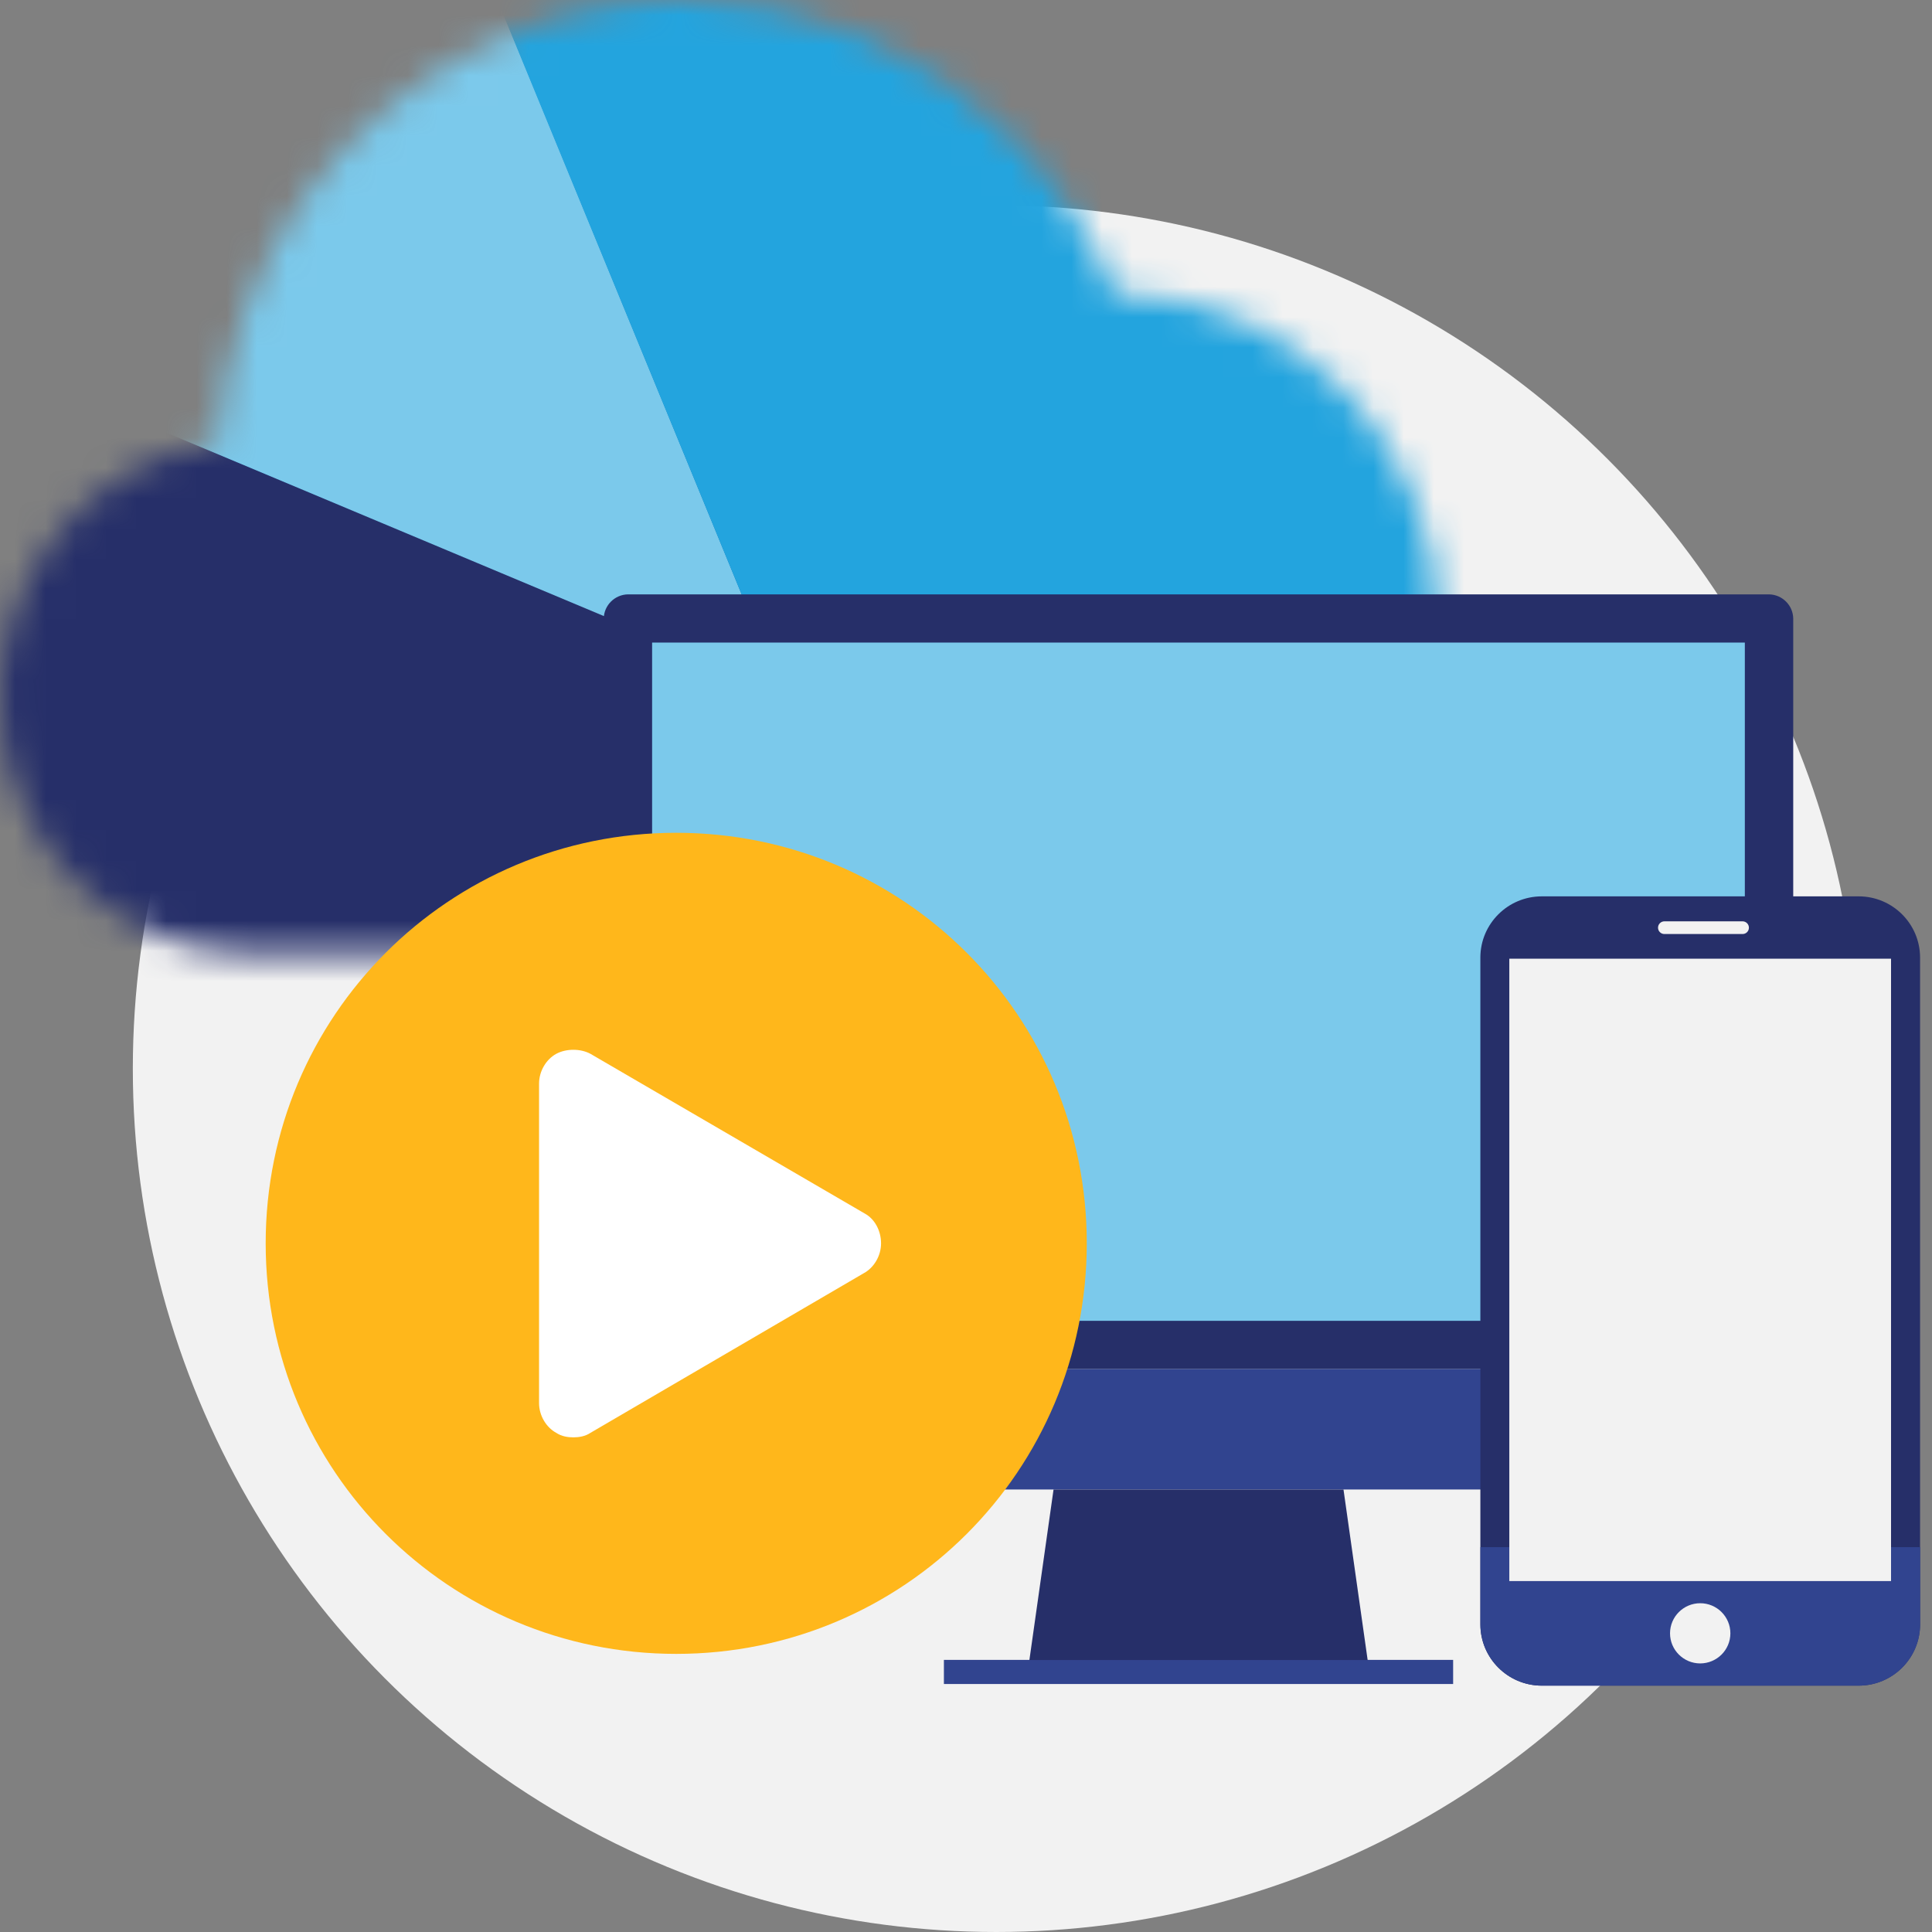 <svg width="64" height="64" viewBox="0 0 64 64" fill="none" xmlns="http://www.w3.org/2000/svg">
<rect x="0" y="0" width="64" height="64" fill="#808080" stroke="none"/>
<ellipse cx="33" cy="35.4" rx="28.6" ry="28.6" fill="#F2F2F2"/>
<mask id="mask0_7989_92494" style="mask-type:alpha" maskUnits="userSpaceOnUse" x="0" y="0" width="48" height="32">
<path d="M36.94 9.725C33.649 1.671 24.582 -2.137 16.687 1.22C11.289 3.515 7.618 8.716 7.198 14.666C2.636 15.31 -0.551 19.605 0.08 24.259C0.651 28.47 4.181 31.604 8.348 31.6H36.94C42.861 31.6 47.661 26.703 47.661 20.663C47.661 14.622 42.861 9.725 36.94 9.725Z" fill="#7BC9EB"/>
</mask>
<g mask="url(#mask0_7989_92494)">
<rect x="-6.791" y="-5.093" width="56.932" height="44.005" fill="#0061A8"/>
<path d="M36.566 48.928L25.901 22.857L0 12.021V48.928H36.566Z" fill="#262F69"/>
<path d="M51.84 48.927V34.57V33.641L25.875 22.87L36.566 48.927H51.84Z" fill="#0061A8"/>
<path d="M0 12.021L25.875 22.87L15.196 -3.149L0 12.021Z" fill="#7BC9EB"/>
<path d="M51.84 12.021L25.952 -13.972L21.935 -9.947L15.184 -3.136L25.875 22.87L51.84 33.641V12.021Z" fill="#23A4DE"/>
</g>
<path d="M20 45.351V20.487C20.009 20.05 20.363 19.698 20.801 19.689H58.603C59.041 19.698 59.394 20.05 59.403 20.487V45.354L20 45.351Z" fill="#262F69"/>
<path d="M59.403 45.351V48.544C59.394 48.981 59.041 49.333 58.603 49.342H20.801C20.362 49.333 20.009 48.981 20 48.544V45.351H59.403Z" fill="#31448F"/>
<path d="M48.137 54.986H31.268V55.785H48.137V54.986Z" fill="#31448F"/>
<path d="M45.305 54.99H34.1L34.9 49.342H44.505L45.305 54.99Z" fill="#262F69"/>
<path d="M57.8 21.286H21.602V43.754H57.8V21.286Z" fill="#7BC9EB"/>
<path d="M61.575 55.839H51.069C49.949 55.836 49.042 54.931 49.039 53.815V31.717C49.042 30.601 49.949 29.696 51.069 29.693H61.575C62.695 29.696 63.602 30.601 63.605 31.717V53.816C63.602 54.932 62.695 55.836 61.575 55.839Z" fill="#262F69"/>
<path d="M61.577 55.839H51.071C49.951 55.836 49.044 54.931 49.041 53.815V51.252C55.734 51.252 57.651 51.252 63.607 51.252V53.816C63.604 54.932 62.697 55.836 61.577 55.839Z" fill="#31448F"/>
<path d="M62.643 31.758H49.998V52.375H62.643V31.758Z" fill="#F2F2F2"/>
<path d="M57.719 30.941H55.135C55.019 30.941 54.925 30.847 54.924 30.731C54.925 30.614 55.019 30.521 55.135 30.52H57.724C57.841 30.521 57.935 30.614 57.935 30.731C57.935 30.848 57.84 30.942 57.723 30.941C57.721 30.941 57.721 30.941 57.719 30.941Z" fill="#F2F2F2"/>
<path d="M56.322 55.103C55.77 55.103 55.322 54.656 55.322 54.106C55.322 53.556 55.77 53.109 56.322 53.109C56.874 53.109 57.321 53.556 57.321 54.106C57.321 54.656 56.874 55.101 56.322 55.103Z" fill="#F2F2F2"/>
<ellipse cx="22.742" cy="40.847" rx="10.548" ry="10.548" fill="white"/>
<path d="M22.401 27.587C14.868 27.587 8.801 33.655 8.801 41.187C8.801 48.72 14.868 54.787 22.401 54.787C29.933 54.787 36.001 48.72 36.001 41.187C36.001 33.655 29.933 27.587 22.401 27.587ZM28.618 42.174L19.561 47.464C19.382 47.584 19.173 47.614 18.993 47.614C18.814 47.614 18.605 47.584 18.425 47.464C18.096 47.285 17.857 46.896 17.857 46.478V35.897C17.857 35.478 18.096 35.09 18.425 34.91C18.754 34.731 19.232 34.731 19.561 34.91L28.648 40.201C28.977 40.38 29.186 40.769 29.186 41.188C29.186 41.606 28.947 41.995 28.618 42.174V42.174Z" fill="#FFB71B"/>
</svg>

